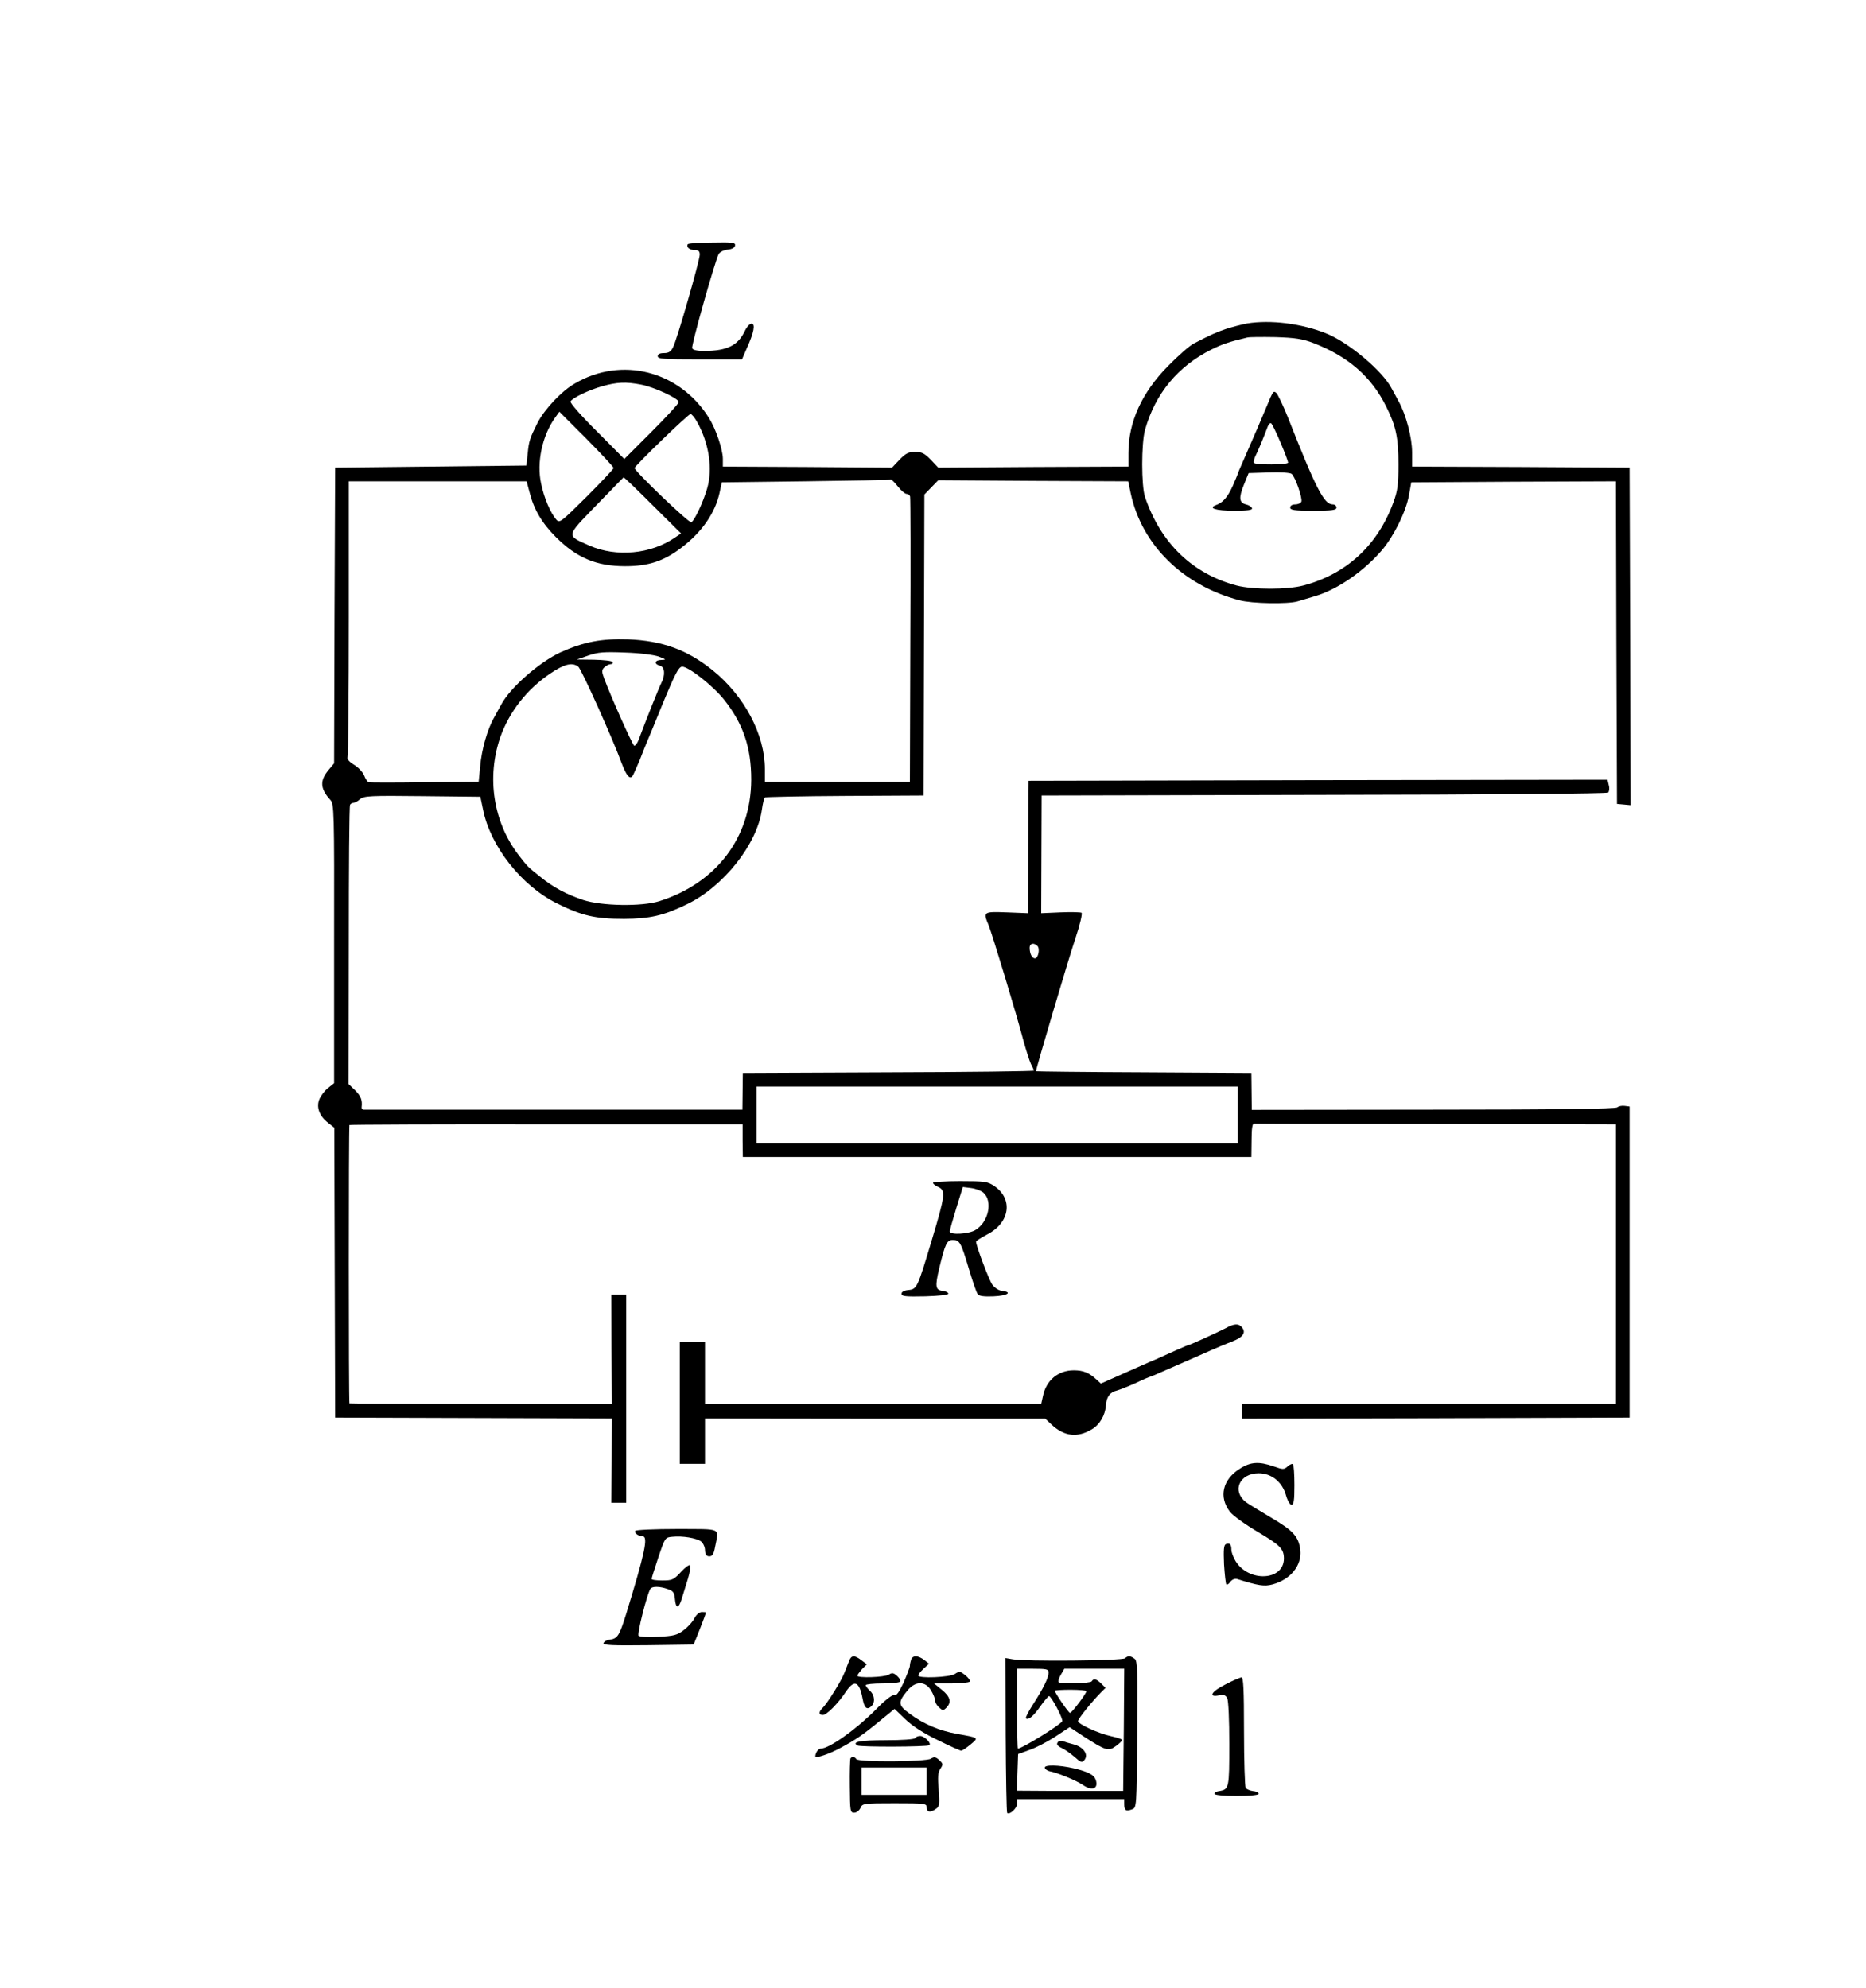 <?xml version="1.0" standalone="no"?>
<!DOCTYPE svg PUBLIC "-//W3C//DTD SVG 20010904//EN"
 "http://www.w3.org/TR/2001/REC-SVG-20010904/DTD/svg10.dtd">
<svg version="1.0" xmlns="http://www.w3.org/2000/svg"
 width="888pt" height="946pt" viewBox="0 0 888 946"
 preserveAspectRatio="xMidYMid meet">
<g transform="translate(0,946) scale(0.1,-0.1)"
fill="#000000" stroke="none">
<path d="M3273 8298 c-8 -14 8 -28 33 -28 18 0 24 -5 24 -22 0 -27 -108 -404
-127 -440 -10 -21 -21 -28 -43 -28 -20 0 -30 -5 -30 -15 0 -13 29 -15 201 -15
l200 0 23 53 c34 75 42 117 22 117 -8 0 -22 -15 -31 -34 -33 -70 -84 -95 -193
-96 -35 0 -54 5 -58 13 -5 14 108 413 126 448 6 10 24 19 42 21 21 2 34 9 36
19 3 15 -10 17 -108 15 -62 0 -114 -4 -117 -8z"/>
<path d="M5935 7921 c-27 -5 -72 -17 -100 -26 -47 -16 -72 -27 -155 -70 -19
-10 -73 -57 -120 -105 -126 -127 -190 -268 -190 -415 l0 -65 -452 -2 -453 -3
-36 38 c-29 30 -43 37 -74 37 -31 0 -45 -7 -74 -37 l-36 -38 -402 3 -403 2 0
37 c0 44 -34 144 -67 196 -141 223 -415 293 -638 162 -63 -36 -145 -124 -177
-187 -37 -74 -41 -86 -47 -148 l-6 -55 -455 -5 -455 -5 -3 -704 -2 -703 -25
-30 c-44 -52 -42 -90 7 -144 18 -20 19 -46 18 -685 l0 -663 -29 -23 c-15 -12
-34 -36 -41 -53 -16 -38 0 -81 42 -113 l29 -23 2 -690 2 -689 659 -2 658 -2
-1 -201 -2 -200 35 0 36 0 0 495 0 495 -35 0 -36 0 1 -260 2 -261 -623 1
c-342 0 -624 2 -626 3 -4 5 -4 1319 0 1324 3 2 424 4 938 3 l933 0 0 -77 1
-78 1210 0 1210 0 1 80 c0 56 4 80 12 79 7 -1 397 -2 867 -2 l855 -2 0 -665 0
-665 -890 0 -890 0 0 -35 0 -35 923 2 922 3 0 740 0 740 -23 3 c-13 2 -29 -1
-36 -7 -9 -7 -283 -11 -876 -11 l-863 -1 -1 88 -1 88 -512 3 c-282 1 -513 4
-513 5 0 12 155 535 187 630 22 65 35 121 30 124 -5 3 -50 4 -100 2 l-92 -4 1
280 1 280 1344 3 c804 1 1347 6 1352 11 5 5 7 21 3 35 l-6 26 -1378 -2 -1377
-3 -2 -315 -1 -315 -101 4 c-113 4 -113 3 -86 -62 17 -42 132 -421 165 -547
13 -47 29 -97 36 -112 8 -15 14 -29 14 -32 0 -3 -312 -7 -692 -8 l-693 -3 -1
-88 -1 -87 -896 0 c-493 0 -902 0 -907 0 -6 0 -10 6 -9 12 4 33 -3 52 -31 80
l-31 30 1 660 c0 363 2 664 6 669 3 5 10 9 16 9 7 0 21 8 32 18 19 15 46 17
297 14 l275 -3 13 -62 c35 -174 183 -362 351 -445 118 -59 183 -74 320 -74
123 1 187 15 298 69 174 83 336 287 358 452 4 28 10 54 15 57 5 2 176 6 381 7
l373 2 2 716 2 716 33 34 33 34 452 -3 452 -2 12 -58 c53 -245 248 -437 517
-508 59 -16 233 -19 278 -5 16 5 54 16 84 25 106 32 231 118 318 220 56 67
113 182 127 259 l11 62 487 3 487 2 2 -767 3 -768 33 -3 32 -3 -2 803 -3 803
-517 3 -518 2 0 67 c0 71 -29 181 -64 243 -10 19 -25 47 -33 61 -42 83 -206
221 -313 263 -117 47 -264 65 -375 47z m315 -93 c166 -64 277 -161 347 -303
47 -94 58 -149 58 -275 0 -96 -4 -126 -24 -180 -75 -205 -224 -342 -429 -396
-75 -20 -240 -20 -317 0 -210 56 -361 201 -436 421 -18 54 -18 255 0 320 49
173 157 303 316 382 53 26 82 36 170 57 11 3 72 3 135 2 93 -3 127 -8 180 -28z
m-3199 -198 c63 -12 179 -66 179 -83 0 -7 -58 -70 -129 -141 l-130 -130 -131
132 c-73 72 -129 136 -125 142 11 18 87 54 150 72 71 20 113 22 186 8z m-131
-397 c0 -4 -58 -66 -128 -136 -121 -120 -129 -127 -144 -110 -29 33 -59 104
-73 172 -22 100 5 227 66 313 l21 29 129 -129 c71 -72 129 -134 129 -139z
m397 220 c57 -101 76 -224 48 -318 -19 -65 -59 -150 -75 -160 -10 -6 -270 243
-270 258 0 10 255 257 266 257 6 0 20 -17 31 -37z m-211 -397 l135 -134 -28
-19 c-115 -80 -280 -95 -408 -39 -112 50 -113 41 32 191 71 73 129 133 131
134 2 0 64 -59 138 -133z m1167 89 c15 -19 34 -35 41 -35 8 0 15 -6 17 -12 2
-7 3 -316 1 -685 l-2 -673 -345 0 -345 0 0 61 c0 164 -98 349 -250 471 -121
97 -238 139 -401 146 -127 4 -211 -12 -322 -62 -101 -47 -239 -168 -281 -247
-7 -13 -23 -41 -34 -62 -32 -55 -60 -152 -67 -234 l-7 -72 -256 -3 c-142 -2
-262 -2 -267 0 -6 1 -16 16 -22 32 -6 16 -28 39 -48 51 -23 14 -34 27 -31 36
3 8 6 307 6 664 l0 649 423 0 423 0 14 -52 c20 -81 59 -147 125 -213 99 -99
193 -139 330 -139 111 0 184 24 269 89 96 73 159 164 180 259 l11 51 400 5
c220 3 402 6 405 8 3 1 18 -14 33 -33z m-1138 -809 c36 -14 37 -15 13 -16 -32
0 -38 -19 -8 -27 24 -6 27 -45 7 -83 -11 -21 -75 -182 -109 -273 -6 -15 -15
-26 -20 -25 -8 3 -110 231 -143 320 -12 33 -12 40 1 53 9 8 22 15 30 15 8 0
12 5 9 10 -3 6 -43 10 -88 11 l-82 1 55 19 c46 16 74 18 175 14 69 -2 137 -11
160 -19z m-383 -48 c15 -12 164 -343 207 -461 21 -55 37 -76 50 -61 4 5 20 41
36 79 15 39 31 79 36 90 5 11 39 94 76 185 54 130 72 166 88 168 28 3 145 -88
200 -156 92 -116 130 -228 130 -382 -1 -275 -166 -492 -438 -578 -84 -26 -273
-23 -362 6 -80 27 -141 59 -205 111 -59 47 -60 48 -103 104 -120 157 -152 369
-86 560 43 121 127 228 237 302 68 46 105 55 134 33z m2185 -1329 c13 -13 4
-59 -12 -59 -14 0 -25 22 -25 51 0 21 20 25 37 8z m953 -804 l0 -135 -1145 0
-1145 0 0 135 0 135 1145 0 1145 0 0 -135z"/>
<path d="M6046 7569 c-8 -19 -35 -83 -61 -144 -26 -60 -58 -134 -71 -163 -13
-29 -24 -55 -24 -57 0 -2 -11 -28 -24 -58 -25 -54 -47 -79 -79 -90 -40 -15 -1
-27 84 -27 67 0 90 3 87 12 -3 7 -15 15 -29 18 -32 8 -35 31 -9 95 l22 54 96
3 c58 2 102 -1 109 -7 17 -14 52 -115 46 -132 -3 -7 -16 -13 -29 -13 -15 0
-24 -6 -24 -15 0 -12 19 -15 110 -15 91 0 110 3 110 15 0 8 -8 15 -18 15 -41
0 -79 74 -213 414 -22 55 -47 107 -54 115 -12 12 -16 9 -29 -20z m48 -215 c20
-47 36 -90 36 -95 0 -11 -157 -12 -163 -1 -3 4 2 23 12 42 17 36 32 73 51 123
5 16 14 26 19 23 5 -3 25 -45 45 -92z"/>
<path d="M4440 3832 c0 -5 11 -14 25 -20 36 -16 33 -40 -30 -250 -69 -230 -71
-236 -113 -240 -20 -2 -32 -9 -32 -18 0 -12 19 -14 113 -12 68 2 111 7 110 13
-1 6 -13 11 -27 13 -35 4 -37 21 -16 109 28 116 36 133 64 133 33 0 39 -11 76
-135 18 -60 37 -116 43 -123 7 -9 31 -12 76 -10 66 3 91 20 39 26 -16 2 -35
15 -46 30 -16 23 -77 184 -77 204 0 4 24 19 54 35 108 56 123 169 32 230 -31
21 -45 23 -162 23 -71 0 -129 -4 -129 -8z m240 -47 c46 -41 24 -141 -39 -178
-32 -19 -121 -24 -121 -6 0 6 14 56 31 111 l31 100 40 -5 c22 -3 48 -13 58
-22z"/>
<path d="M5830 3139 c-39 -20 -168 -79 -175 -79 -2 0 -28 -11 -57 -24 -29 -13
-73 -33 -98 -44 -25 -10 -94 -41 -153 -67 l-108 -48 -22 20 c-35 32 -62 43
-107 43 -75 0 -132 -48 -147 -124 l-8 -36 -800 -1 -800 0 0 148 0 148 -60 0
-60 0 0 -290 0 -290 60 0 60 0 0 108 0 108 809 -1 810 0 30 -28 c61 -57 124
-64 193 -22 37 22 63 67 66 114 3 40 19 62 53 70 14 4 54 20 90 36 35 17 67
30 69 30 2 0 28 11 57 24 29 13 87 38 128 56 41 18 94 41 116 51 23 10 63 27
90 37 50 20 65 42 44 67 -16 19 -37 18 -80 -6z"/>
<path d="M5899 2471 c-81 -51 -100 -134 -46 -204 14 -18 72 -60 131 -95 110
-65 126 -82 126 -129 -2 -105 -168 -112 -230 -11 -11 18 -20 42 -20 54 0 26
-8 34 -26 27 -10 -4 -12 -25 -9 -96 3 -49 8 -93 11 -96 3 -3 12 2 19 13 9 11
21 16 32 13 102 -32 129 -36 168 -26 86 23 141 90 133 164 -8 64 -33 92 -142
156 -56 33 -108 65 -117 72 -68 53 -31 137 61 137 61 0 112 -41 130 -105 7
-25 19 -45 26 -45 11 0 14 21 14 93 0 52 -3 97 -7 100 -3 4 -15 -1 -25 -10
-18 -16 -22 -16 -67 0 -70 24 -110 22 -162 -12z"/>
<path d="M3023 2176 c-6 -9 15 -26 35 -26 28 0 11 -79 -79 -372 -32 -102 -40
-114 -78 -120 -14 -1 -26 -9 -29 -16 -3 -10 41 -12 213 -10 l216 3 30 75 c16
41 29 76 29 78 0 1 -9 2 -20 2 -11 0 -26 -12 -35 -29 -8 -17 -31 -42 -51 -57
-31 -24 -47 -28 -121 -32 -46 -3 -89 0 -94 5 -8 8 39 195 56 223 8 13 44 13
83 -1 26 -9 31 -16 34 -47 4 -48 18 -47 33 3 7 22 20 64 29 94 9 29 13 57 10
63 -3 5 -23 -9 -43 -31 -35 -38 -42 -41 -89 -41 -29 0 -52 3 -51 8 0 4 15 50
32 102 32 94 32 95 67 98 48 5 114 -6 136 -22 10 -8 19 -27 19 -42 1 -21 7
-29 21 -29 14 0 21 11 27 45 18 93 37 84 -181 85 -107 0 -196 -4 -199 -9z"/>
<path d="M4041 1558 c-5 -13 -15 -38 -22 -56 -13 -36 -81 -146 -105 -169 -19
-19 -18 -33 2 -33 18 0 73 55 111 113 39 57 63 46 78 -36 8 -43 20 -54 40 -37
21 18 18 54 -5 75 -11 10 -20 22 -20 27 0 4 36 8 79 8 44 0 82 4 85 9 3 4 -4
17 -15 27 -17 15 -24 16 -39 6 -21 -13 -150 -17 -150 -5 0 4 10 17 22 31 l23
23 -25 19 c-33 26 -49 25 -59 -2z"/>
<path d="M4336 1564 c-3 -9 -6 -22 -6 -30 0 -7 -14 -43 -30 -80 -22 -47 -35
-64 -45 -60 -10 3 -43 -23 -92 -73 -93 -93 -218 -181 -257 -181 -12 0 -26 -20
-26 -37 0 -11 66 11 119 40 74 40 103 59 187 128 l71 58 51 -49 c33 -32 87
-67 154 -99 56 -28 107 -51 113 -51 5 1 25 14 44 30 39 33 41 31 -64 50 -85
15 -160 47 -226 96 -56 41 -57 54 -10 111 37 45 84 45 111 1 11 -18 20 -40 20
-49 0 -9 8 -24 19 -33 17 -16 20 -16 35 -1 25 26 19 51 -21 84 l-38 31 82 0
c45 0 84 4 88 9 3 5 -7 19 -21 30 -25 20 -29 20 -50 6 -25 -16 -174 -22 -174
-7 0 5 11 19 25 32 l26 24 -23 18 c-29 22 -54 23 -62 2z"/>
<path d="M5354 1570 c-12 -12 -478 -16 -534 -5 l-35 6 1 -366 c1 -201 4 -368
7 -371 11 -11 47 22 47 43 l0 23 255 0 255 0 0 -24 c0 -30 8 -36 37 -25 22 8
22 8 25 356 3 300 1 350 -12 360 -19 15 -33 16 -46 3z m-364 -68 c0 -25 -23
-72 -73 -150 -22 -34 -38 -65 -35 -68 11 -10 35 9 68 56 19 27 38 49 42 50 11
0 69 -110 63 -120 -12 -19 -192 -130 -211 -130 -2 0 -4 86 -4 190 l0 190 75 0
c66 0 75 -2 75 -18z m358 -273 l-3 -290 -95 0 c-52 0 -166 0 -253 0 l-158 1 3
87 3 87 55 20 c30 10 85 39 122 63 l68 45 67 -44 c105 -68 118 -72 153 -46 17
12 30 25 30 29 0 4 -24 12 -52 18 -61 13 -158 58 -158 72 0 11 69 96 108 135
l23 23 -20 20 c-23 23 -37 26 -46 11 -6 -10 -147 -14 -157 -4 -4 3 1 19 10 35
l17 29 143 0 142 0 -2 -291z m-178 184 c-1 -12 -69 -103 -78 -103 -7 0 -72 95
-72 105 0 3 34 5 75 5 41 0 75 -3 75 -7z"/>
<path d="M5037 1174 c-12 -12 -8 -20 17 -32 13 -6 39 -24 59 -41 30 -27 36
-29 47 -16 22 26 -3 62 -50 75 -23 6 -47 13 -54 16 -6 2 -15 1 -19 -2z"/>
<path d="M4972 1048 c3 -7 13 -14 24 -16 32 -5 127 -44 156 -64 44 -31 76 -20
63 22 -8 25 -34 39 -104 56 -74 17 -144 18 -139 2z"/>
<path d="M5833 1446 c-67 -33 -86 -63 -33 -53 23 5 32 2 40 -13 6 -11 10 -102
10 -218 0 -211 -1 -216 -48 -224 -12 -1 -23 -7 -22 -13 0 -6 42 -10 105 -10
63 0 105 4 105 10 0 6 -12 12 -27 13 -15 2 -31 9 -35 15 -4 7 -8 128 -8 270 0
199 -3 257 -12 256 -7 -1 -41 -15 -75 -33z"/>
<path d="M4355 1190 c-4 -6 -62 -10 -140 -10 -122 0 -163 -8 -135 -25 13 -8
329 -7 342 1 13 8 -22 44 -43 44 -10 0 -21 -4 -24 -10z"/>
<path d="M4047 1093 c-2 -5 -4 -64 -3 -133 1 -118 2 -125 21 -125 11 0 24 10
30 23 9 21 14 22 162 22 146 0 153 -1 153 -20 0 -23 18 -26 45 -6 16 11 17 22
12 90 -5 60 -4 82 8 100 14 21 13 24 -5 41 -17 16 -25 17 -40 7 -25 -15 -346
-17 -355 -2 -7 12 -22 13 -28 3z m363 -108 l0 -65 -155 0 -155 0 0 65 0 65
155 0 155 0 0 -65z"/>
</g>
</svg>
